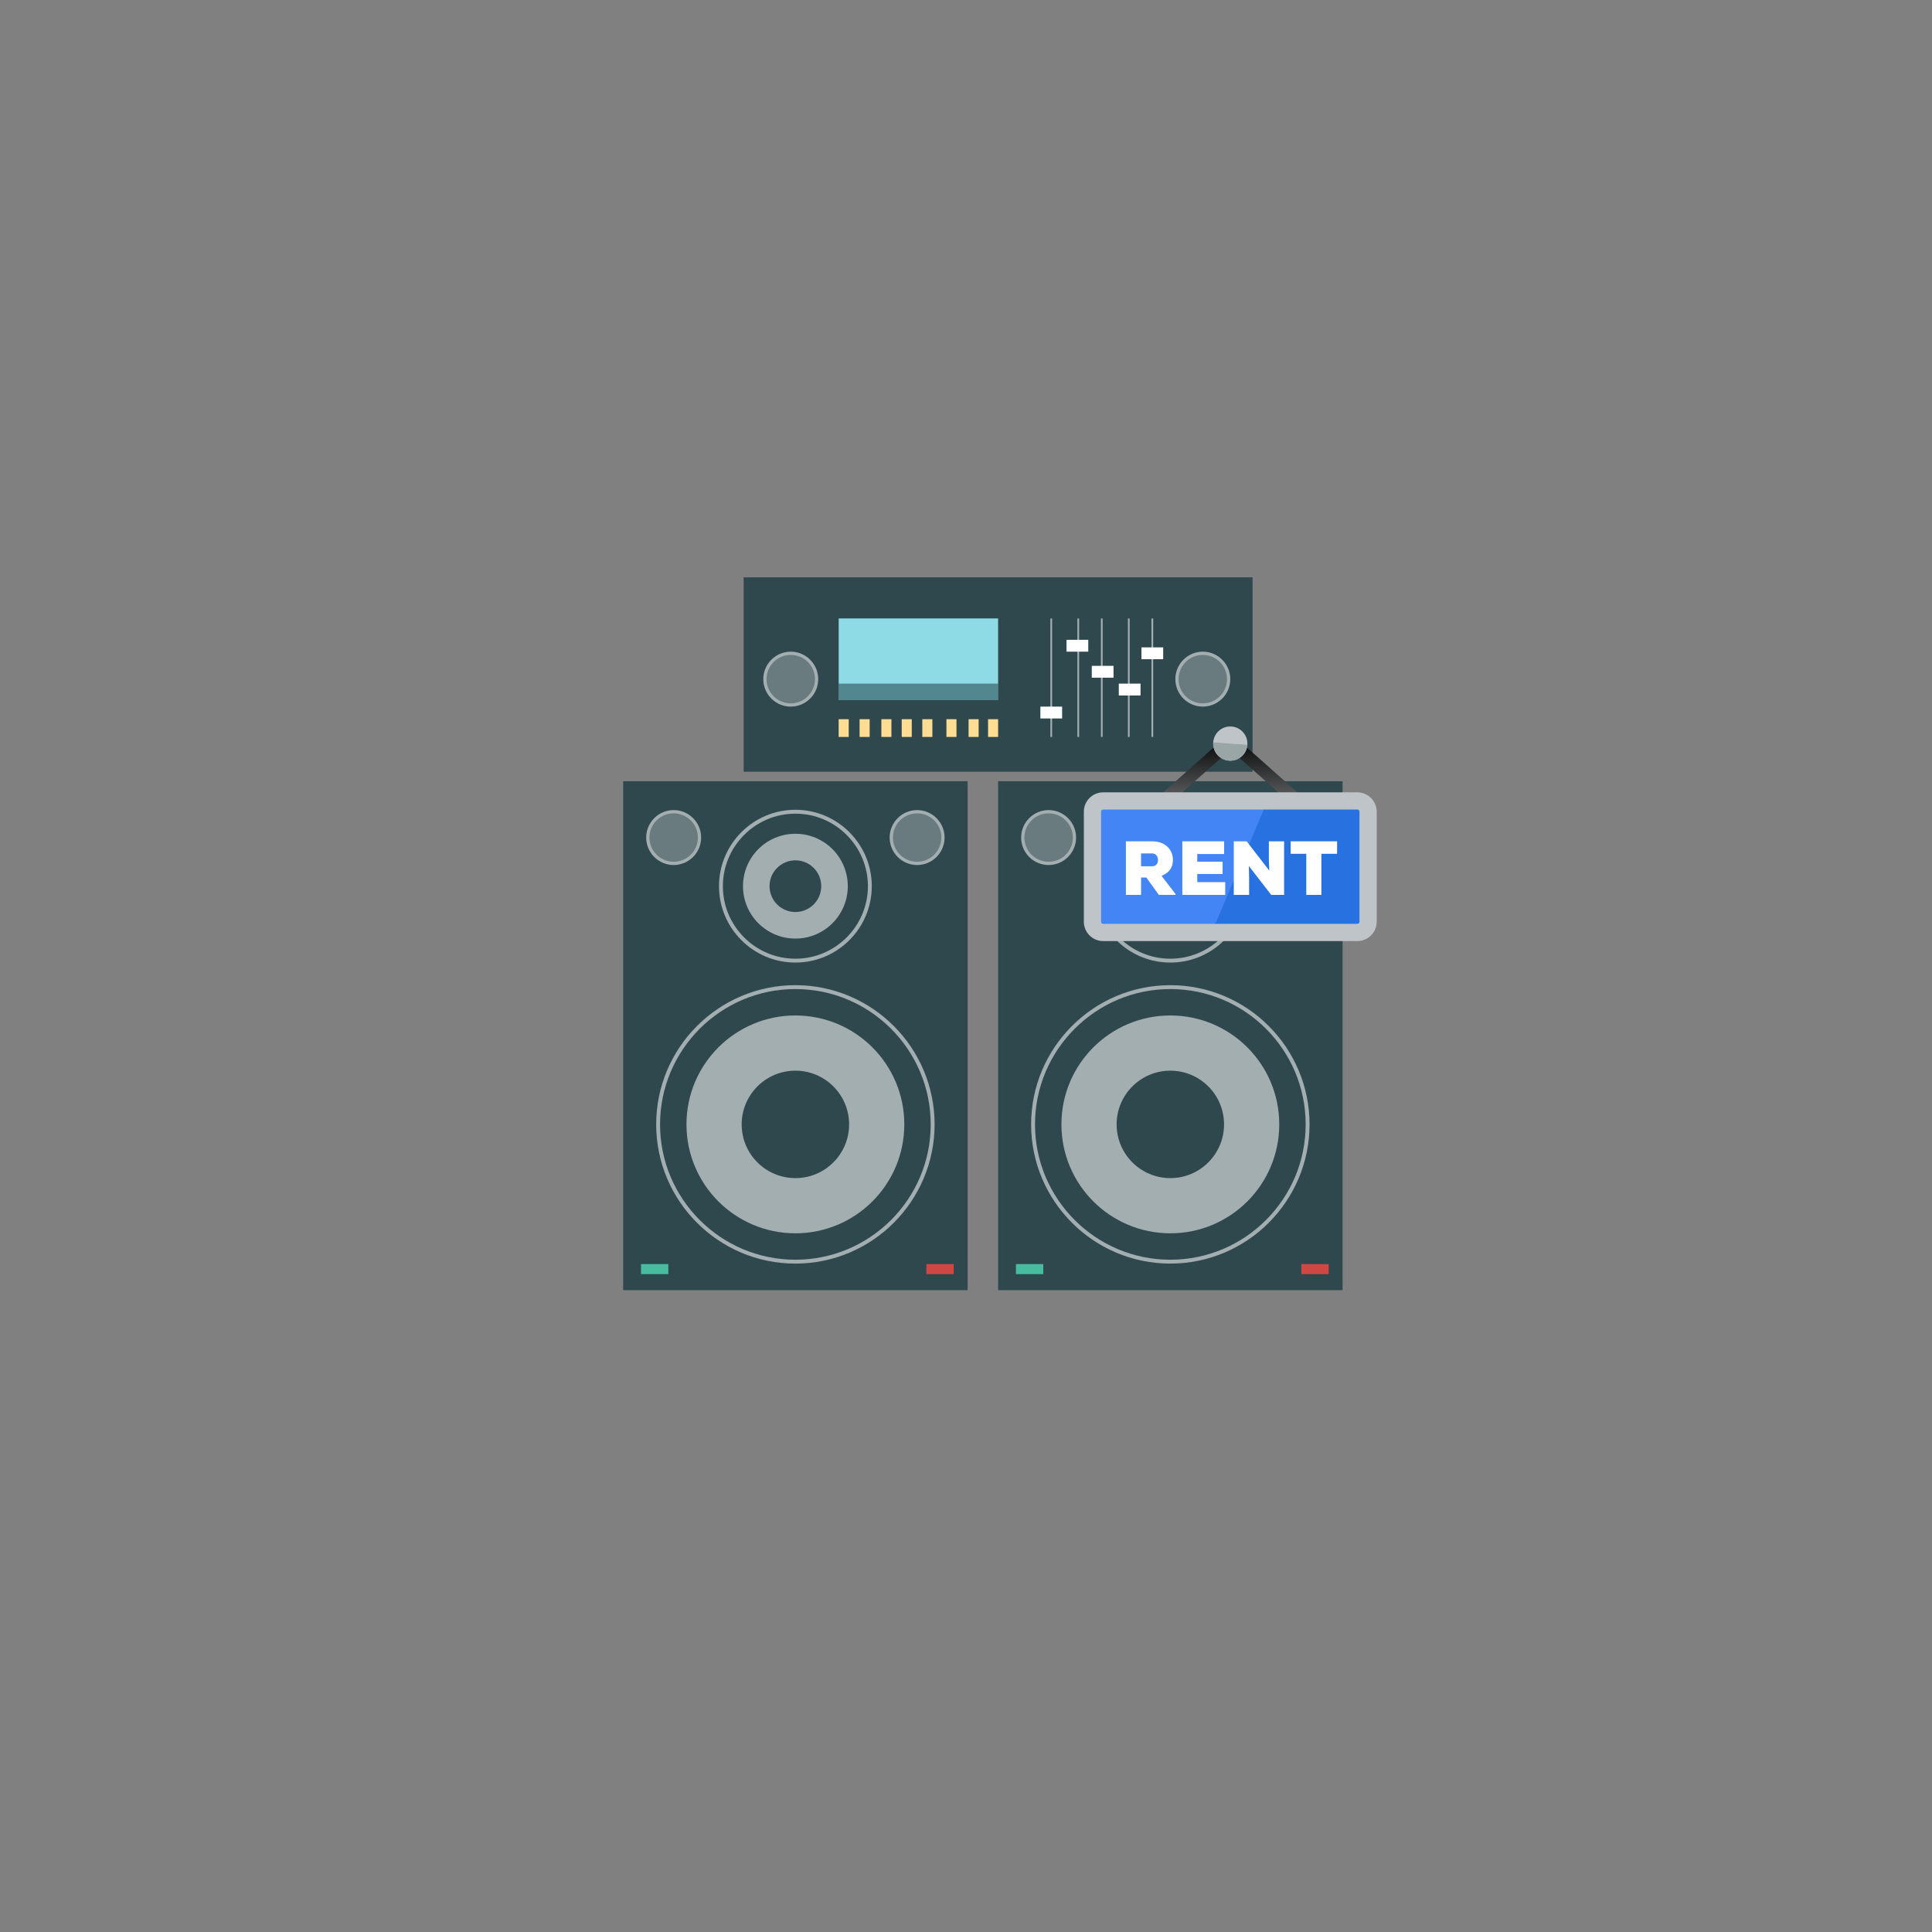 <?xml version="1.0" encoding="utf-8"?>
<!-- Generator: Adobe Illustrator 16.0.0, SVG Export Plug-In . SVG Version: 6.00 Build 0)  -->
<!DOCTYPE svg PUBLIC "-//W3C//DTD SVG 1.1//EN" "http://www.w3.org/Graphics/SVG/1.1/DTD/svg11.dtd">
<svg version="1.1" xmlns="http://www.w3.org/2000/svg" xmlns:xlink="http://www.w3.org/1999/xlink" x="0px" y="0px" width="900px"
	 height="900px" viewBox="0 0 900 900" enable-background="new 0 0 900 900" xml:space="preserve">
<rect x="0" y="0" width="900" height="900" fill="#808080" stroke="none"/>
<g id="CIRCLE">
</g>
<g id="FLAT-ICON">
	<g>
		<g>
			<g>
				<g>
					<rect x="290.293" y="363.924" fill="#2F484E" width="160.46" height="237.076"/>
				</g>
				<g>
					<g>
						<path fill="#A3AEB0" d="M370.521,458.933c-35.759,0-64.849,29.092-64.849,64.854c0,35.756,29.09,64.846,64.849,64.846
							c35.76,0,64.85-29.09,64.85-64.846C435.371,488.024,406.281,458.933,370.521,458.933z M370.521,586.825
							c-34.76,0-63.038-28.284-63.038-63.038c0-34.761,28.277-63.044,63.038-63.044c34.763,0,63.038,28.283,63.038,63.044
							C433.559,558.541,405.285,586.825,370.521,586.825z"/>
					</g>
					<path fill="#A3AEB0" d="M370.521,473.045c-28.02,0-50.739,22.717-50.739,50.742c0,28.019,22.719,50.734,50.739,50.734
						c28.023,0,50.739-22.716,50.739-50.734C421.26,495.762,398.545,473.045,370.521,473.045z M370.521,548.807
						c-13.815,0-25.021-11.2-25.021-25.02s11.206-25.025,25.021-25.025c13.823,0,25.022,11.206,25.022,25.025
						S384.344,548.807,370.521,548.807z"/>
				</g>
				<g>
					<g>
						<path fill="#A3AEB0" d="M370.521,377.224c-19.623,0-35.589,15.965-35.589,35.594c0,19.622,15.966,35.588,35.589,35.588
							c19.627,0,35.592-15.966,35.592-35.588C406.114,393.189,390.148,377.224,370.521,377.224z M370.521,446.598
							c-18.625,0-33.78-15.154-33.78-33.78c0-18.629,15.155-33.784,33.78-33.784c18.628,0,33.785,15.154,33.785,33.784
							C404.307,431.443,389.149,446.598,370.521,446.598z"/>
					</g>
					<path fill="#A3AEB0" d="M370.521,388.401c-13.48,0-24.411,10.933-24.411,24.416c0,13.48,10.931,24.413,24.411,24.413
						c13.483,0,24.415-10.933,24.415-24.413C394.937,399.334,384.004,388.401,370.521,388.401z M370.521,424.854
						c-6.646,0-12.037-5.39-12.037-12.037c0-6.649,5.39-12.04,12.037-12.04s12.04,5.391,12.04,12.04
						C382.562,419.464,377.168,424.854,370.521,424.854z"/>
				</g>
				<g>
					<g>
						<g>
							<path fill="#697B7F" d="M313.815,378.13c-6.644,0-12.034,5.392-12.034,12.037c0,6.647,5.391,12.041,12.034,12.041
								c6.654,0,12.045-5.394,12.045-12.041C325.86,383.521,320.47,378.13,313.815,378.13z"/>
							<path fill="#A3AEB0" d="M313.815,377.369c-7.056,0-12.793,5.744-12.793,12.798c0,7.056,5.738,12.798,12.793,12.798
								c7.06,0,12.805-5.743,12.805-12.798C326.62,383.112,320.875,377.369,313.815,377.369z M313.815,401.446
								c-6.219,0-11.276-5.058-11.276-11.279c0-6.218,5.057-11.278,11.276-11.278c6.223,0,11.287,5.061,11.287,11.278
								C325.103,396.389,320.038,401.446,313.815,401.446z"/>
						</g>
					</g>
					<g>
						<g>
							<path fill="#697B7F" d="M427.225,378.13c-6.645,0-12.037,5.392-12.037,12.037c0,6.647,5.392,12.041,12.037,12.041
								c6.649,0,12.043-5.394,12.043-12.041C439.269,383.521,433.875,378.13,427.225,378.13z"/>
							<path fill="#A3AEB0" d="M427.225,377.369c-7.057,0-12.795,5.744-12.795,12.798c0,7.056,5.738,12.798,12.795,12.798
								c7.059,0,12.8-5.743,12.8-12.798C440.025,383.112,434.284,377.369,427.225,377.369z M427.225,401.446
								c-6.22,0-11.278-5.058-11.278-11.279c0-6.218,5.058-11.278,11.278-11.278c6.221,0,11.282,5.061,11.282,11.278
								C438.507,396.389,433.446,401.446,427.225,401.446z"/>
						</g>
					</g>
				</g>
			</g>
			<g>
				<g>
					<rect x="431.548" y="588.855" fill="#CF4742" width="12.727" height="4.681"/>
				</g>
				<g>
					<rect x="298.602" y="588.855" fill="#48BC9E" width="12.729" height="4.681"/>
				</g>
			</g>
		</g>
	</g>
	<g>
		<g>
			<g>
				<g>
					<rect x="464.96" y="363.924" fill="#2F484E" width="160.46" height="237.076"/>
				</g>
				<g>
					<g>
						<path fill="#A3AEB0" d="M545.188,458.933c-35.759,0-64.85,29.092-64.85,64.854c0,35.756,29.091,64.846,64.85,64.846
							c35.76,0,64.85-29.09,64.85-64.846C610.037,488.024,580.947,458.933,545.188,458.933z M545.188,586.825
							c-34.76,0-63.037-28.284-63.037-63.038c0-34.761,28.277-63.044,63.037-63.044c34.764,0,63.037,28.283,63.037,63.044
							C608.225,558.541,579.951,586.825,545.188,586.825z"/>
					</g>
					<path fill="#A3AEB0" d="M545.188,473.045c-28.021,0-50.738,22.717-50.738,50.742c0,28.019,22.717,50.734,50.738,50.734
						c28.022,0,50.739-22.716,50.739-50.734C595.927,495.762,573.21,473.045,545.188,473.045z M545.188,548.807
						c-13.814,0-25.021-11.2-25.021-25.02s11.207-25.025,25.021-25.025c13.823,0,25.022,11.206,25.022,25.025
						S559.011,548.807,545.188,548.807z"/>
				</g>
				<g>
					<g>
						<path fill="#A3AEB0" d="M545.188,377.224c-19.625,0-35.587,15.965-35.587,35.594c0,19.622,15.962,35.588,35.587,35.588
							c19.626,0,35.594-15.966,35.594-35.588C580.781,393.189,564.813,377.224,545.188,377.224z M545.188,446.598
							c-18.623,0-33.78-15.154-33.78-33.78c0-18.629,15.157-33.784,33.78-33.784c18.63,0,33.786,15.154,33.786,33.784
							C578.974,431.443,563.817,446.598,545.188,446.598z"/>
					</g>
					<path fill="#A3AEB0" d="M545.188,388.401c-13.479,0-24.413,10.933-24.413,24.416c0,13.48,10.934,24.413,24.413,24.413
						c13.483,0,24.414-10.933,24.414-24.413C569.602,399.334,558.671,388.401,545.188,388.401z M545.188,424.854
						c-6.646,0-12.036-5.39-12.036-12.037c0-6.649,5.391-12.04,12.036-12.04c6.647,0,12.041,5.391,12.041,12.04
						C557.229,419.464,551.835,424.854,545.188,424.854z"/>
				</g>
				<g>
					<g>
						<g>
							<path fill="#697B7F" d="M488.481,378.13c-6.644,0-12.033,5.392-12.033,12.037c0,6.647,5.39,12.041,12.033,12.041
								c6.652,0,12.043-5.394,12.043-12.041C500.524,383.521,495.134,378.13,488.481,378.13z"/>
							<path fill="#A3AEB0" d="M488.481,377.369c-7.056,0-12.794,5.744-12.794,12.798c0,7.056,5.738,12.798,12.794,12.798
								c7.059,0,12.805-5.743,12.805-12.798C501.286,383.112,495.54,377.369,488.481,377.369z M488.481,401.446
								c-6.218,0-11.276-5.058-11.276-11.279c0-6.218,5.059-11.278,11.276-11.278c6.222,0,11.289,5.061,11.289,11.278
								C499.771,396.389,494.703,401.446,488.481,401.446z"/>
						</g>
					</g>
					<g>
						<g>
							<path fill="#697B7F" d="M601.891,378.13c-6.643,0-12.036,5.392-12.036,12.037c0,6.647,5.394,12.041,12.036,12.041
								c6.65,0,12.044-5.394,12.044-12.041C613.935,383.521,608.541,378.13,601.891,378.13z"/>
							<path fill="#A3AEB0" d="M601.891,377.369c-7.055,0-12.795,5.744-12.795,12.798c0,7.056,5.74,12.798,12.795,12.798
								c7.06,0,12.802-5.743,12.802-12.798C614.692,383.112,608.95,377.369,601.891,377.369z M601.891,401.446
								c-6.217,0-11.278-5.058-11.278-11.279c0-6.218,5.062-11.278,11.278-11.278c6.223,0,11.283,5.061,11.283,11.278
								C613.174,396.389,608.113,401.446,601.891,401.446z"/>
						</g>
					</g>
				</g>
			</g>
			<g>
				<g>
					<rect x="606.213" y="588.855" fill="#CF4742" width="12.729" height="4.681"/>
				</g>
				<g>
					<rect x="473.269" y="588.855" fill="#48BC9E" width="12.727" height="4.681"/>
				</g>
			</g>
		</g>
	</g>
	<g>
		<g>
			<rect x="346.422" y="268.938" fill="#2F484E" width="237.075" height="90.56"/>
		</g>
		<g>
			<g>
				<path fill="#697B7F" d="M356.325,316.376c0,6.644,5.391,12.034,12.037,12.034c6.646,0,12.04-5.39,12.04-12.034
					c0-6.653-5.394-12.043-12.04-12.043C361.716,304.333,356.325,309.723,356.325,316.376z"/>
				<path fill="#A3AEB0" d="M355.564,316.376c0,7.056,5.743,12.794,12.798,12.794s12.798-5.739,12.798-12.794
					c0-7.059-5.743-12.805-12.798-12.805S355.564,309.317,355.564,316.376z M379.641,316.376c0,6.218-5.057,11.275-11.279,11.275
					c-6.219,0-11.279-5.057-11.279-11.275c0-6.222,5.061-11.289,11.279-11.289C374.584,305.087,379.641,310.154,379.641,316.376z"/>
			</g>
		</g>
		<g>
			<g>
				<path fill="#697B7F" d="M548.273,316.372c0,6.644,5.391,12.038,12.037,12.038c6.646,0,12.039-5.394,12.039-12.038
					c0-6.649-5.394-12.043-12.039-12.043C553.664,304.329,548.273,309.723,548.273,316.372z"/>
				<path fill="#A3AEB0" d="M547.513,316.372c0,7.056,5.742,12.795,12.798,12.795c7.055,0,12.797-5.74,12.797-12.795
					c0-7.059-5.742-12.801-12.797-12.801C553.255,303.571,547.513,309.313,547.513,316.372z M571.59,316.372
					c0,6.219-5.059,11.279-11.279,11.279c-6.219,0-11.279-5.061-11.279-11.279c0-6.221,5.061-11.282,11.279-11.282
					C566.531,305.09,571.59,310.151,571.59,316.372z"/>
			</g>
		</g>
		<g>
			<rect x="390.683" y="335.027" fill="#FFDD93" width="4.684" height="8.264"/>
		</g>
		<g>
			<rect x="400.434" y="335.031" fill="#FFDD93" width="4.684" height="8.263"/>
		</g>
		<rect x="536.389" y="288.104" fill="#A3AEB0" width="0.812" height="55.186"/>
		<rect x="525.43" y="288.104" fill="#A3AEB0" width="0.812" height="55.186"/>
		<rect x="512.847" y="288.104" fill="#A3AEB0" width="0.812" height="55.186"/>
		<rect x="501.888" y="288.104" fill="#A3AEB0" width="0.812" height="55.186"/>
		<rect x="489.306" y="288.104" fill="#A3AEB0" width="0.812" height="55.186"/>
		<rect x="484.647" y="329.17" fill="#FFFFFF" width="10.129" height="5.521"/>
		<rect x="496.824" y="298.05" fill="#FFFFFF" width="10.129" height="5.521"/>
		<rect x="508.596" y="310.175" fill="#FFFFFF" width="10.127" height="5.521"/>
		<rect x="521.178" y="318.456" fill="#FFFFFF" width="10.127" height="5.521"/>
		<rect x="531.729" y="301.572" fill="#FFFFFF" width="10.13" height="5.521"/>
		<rect x="390.683" y="288.097" fill="#8EDAE5" width="74.277" height="37.991"/>
		<rect x="390.683" y="318.456" opacity="0.5" fill="#18343A" width="74.277" height="7.632"/>
		<g>
			<rect x="410.571" y="335.027" fill="#FFDD93" width="4.684" height="8.265"/>
		</g>
		<g>
			<rect x="420.049" y="335.031" fill="#FFDD93" width="4.684" height="8.263"/>
		</g>
		<g>
			<rect x="429.648" y="335.029" fill="#FFDD93" width="4.683" height="8.265"/>
		</g>
		<g>
			<rect x="440.882" y="335.027" fill="#FFDD93" width="4.683" height="8.264"/>
		</g>
		<g>
			<rect x="451.203" y="335.027" fill="#FFDD93" width="4.684" height="8.267"/>
		</g>
		<g>
			<rect x="460.276" y="335.031" fill="#FFDD93" width="4.684" height="8.263"/>
		</g>
	</g>
	<g>
		<linearGradient id="SVGID_1_" gradientUnits="userSpaceOnUse" x1="573.107" y1="370.359" x2="573.107" y2="342.353">
			<stop  offset="0" style="stop-color:#565859"/>
			<stop  offset="1" style="stop-color:#000000"/>
		</linearGradient>
		<path fill="url(#SVGID_1_)" d="M596.854,370.359l-23.747-21.068l-23.746,21.068h-8.938l30.547-27.103l0.031-0.031
			c0.384-0.386,0.861-0.657,1.384-0.786c0.178-0.044,0.364-0.071,0.555-0.081l0.058-0.002c0.031-0.001,0.068-0.003,0.104-0.003
			c0.049,0,0.086,0.002,0.122,0.003l0.042,0.001c0.201,0.011,0.388,0.038,0.565,0.082c0.521,0.129,1.001,0.4,1.384,0.786
			l0.031,0.031l30.546,27.103H596.854z"/>
		<circle fill="#BFC4C9" cx="573.108" cy="346.384" r="7.969"/>
		<path fill="#BFC4C9" d="M632.315,369.099H513.9c-4.964,0-9.003,4.039-9.003,9.004v51.282c0,4.964,4.039,9.004,9.003,9.004h118.415
			c4.964,0,9.003-4.04,9.003-9.004v-51.282C641.318,373.138,637.279,369.099,632.315,369.099z"/>
		<g>
			<path fill="#2772E0" d="M632.315,430.363h-66.442l22.594-53.24h43.849c0.54,0,0.979,0.439,0.979,0.979v51.282
				C633.295,429.924,632.855,430.363,632.315,430.363z"/>
			<path fill="#4385F5" d="M513.9,430.363c-0.539,0-0.979-0.439-0.979-0.979v-51.282c0-0.54,0.439-0.979,0.979-0.979h74.827
				l-22.595,53.24H513.9z"/>
		</g>
		<g>
			<path fill="#FFFFFF" d="M547.602,416.884h-7.775l-5.815-8.098h-2.462v8.098h-7.062v-24.97h12.199
				c6.385,0,9.703,4.102,9.703,8.596c0,3.068-1.07,5.672-5.279,7.526l6.492,8.42V416.884z M531.549,397.55v5.992h5.209
				c1.854,0,2.674-1.391,2.674-2.889c0-1.569-0.891-3.104-2.746-3.104H531.549z"/>
			<path fill="#FFFFFF" d="M570.751,416.884h-19.976v-24.97h19.477v5.921h-12.521v3.566h11.808v5.744h-11.808v3.781h13.02V416.884z"
				/>
			<path fill="#FFFFFF" d="M591.297,405.576c-0.178-2.996-0.178-4.139-0.213-5.102v-8.561h7.098v24.97h-5.992l-10.416-13.448
				l0.107,5.458v7.99h-7.135v-24.97h5.992L591.297,405.576z"/>
			<path fill="#FFFFFF" d="M608.525,397.729h-7.277v-5.814h21.618v5.814h-7.313v19.155h-7.027V397.729z"/>
		</g>
		<path fill="#9AA5A5" d="M581.067,346.98l-15.897-1.149c-0.316,4.391,2.984,8.206,7.373,8.523
			C576.934,354.671,580.75,351.371,581.067,346.98z"/>
	</g>
</g>
</svg>

